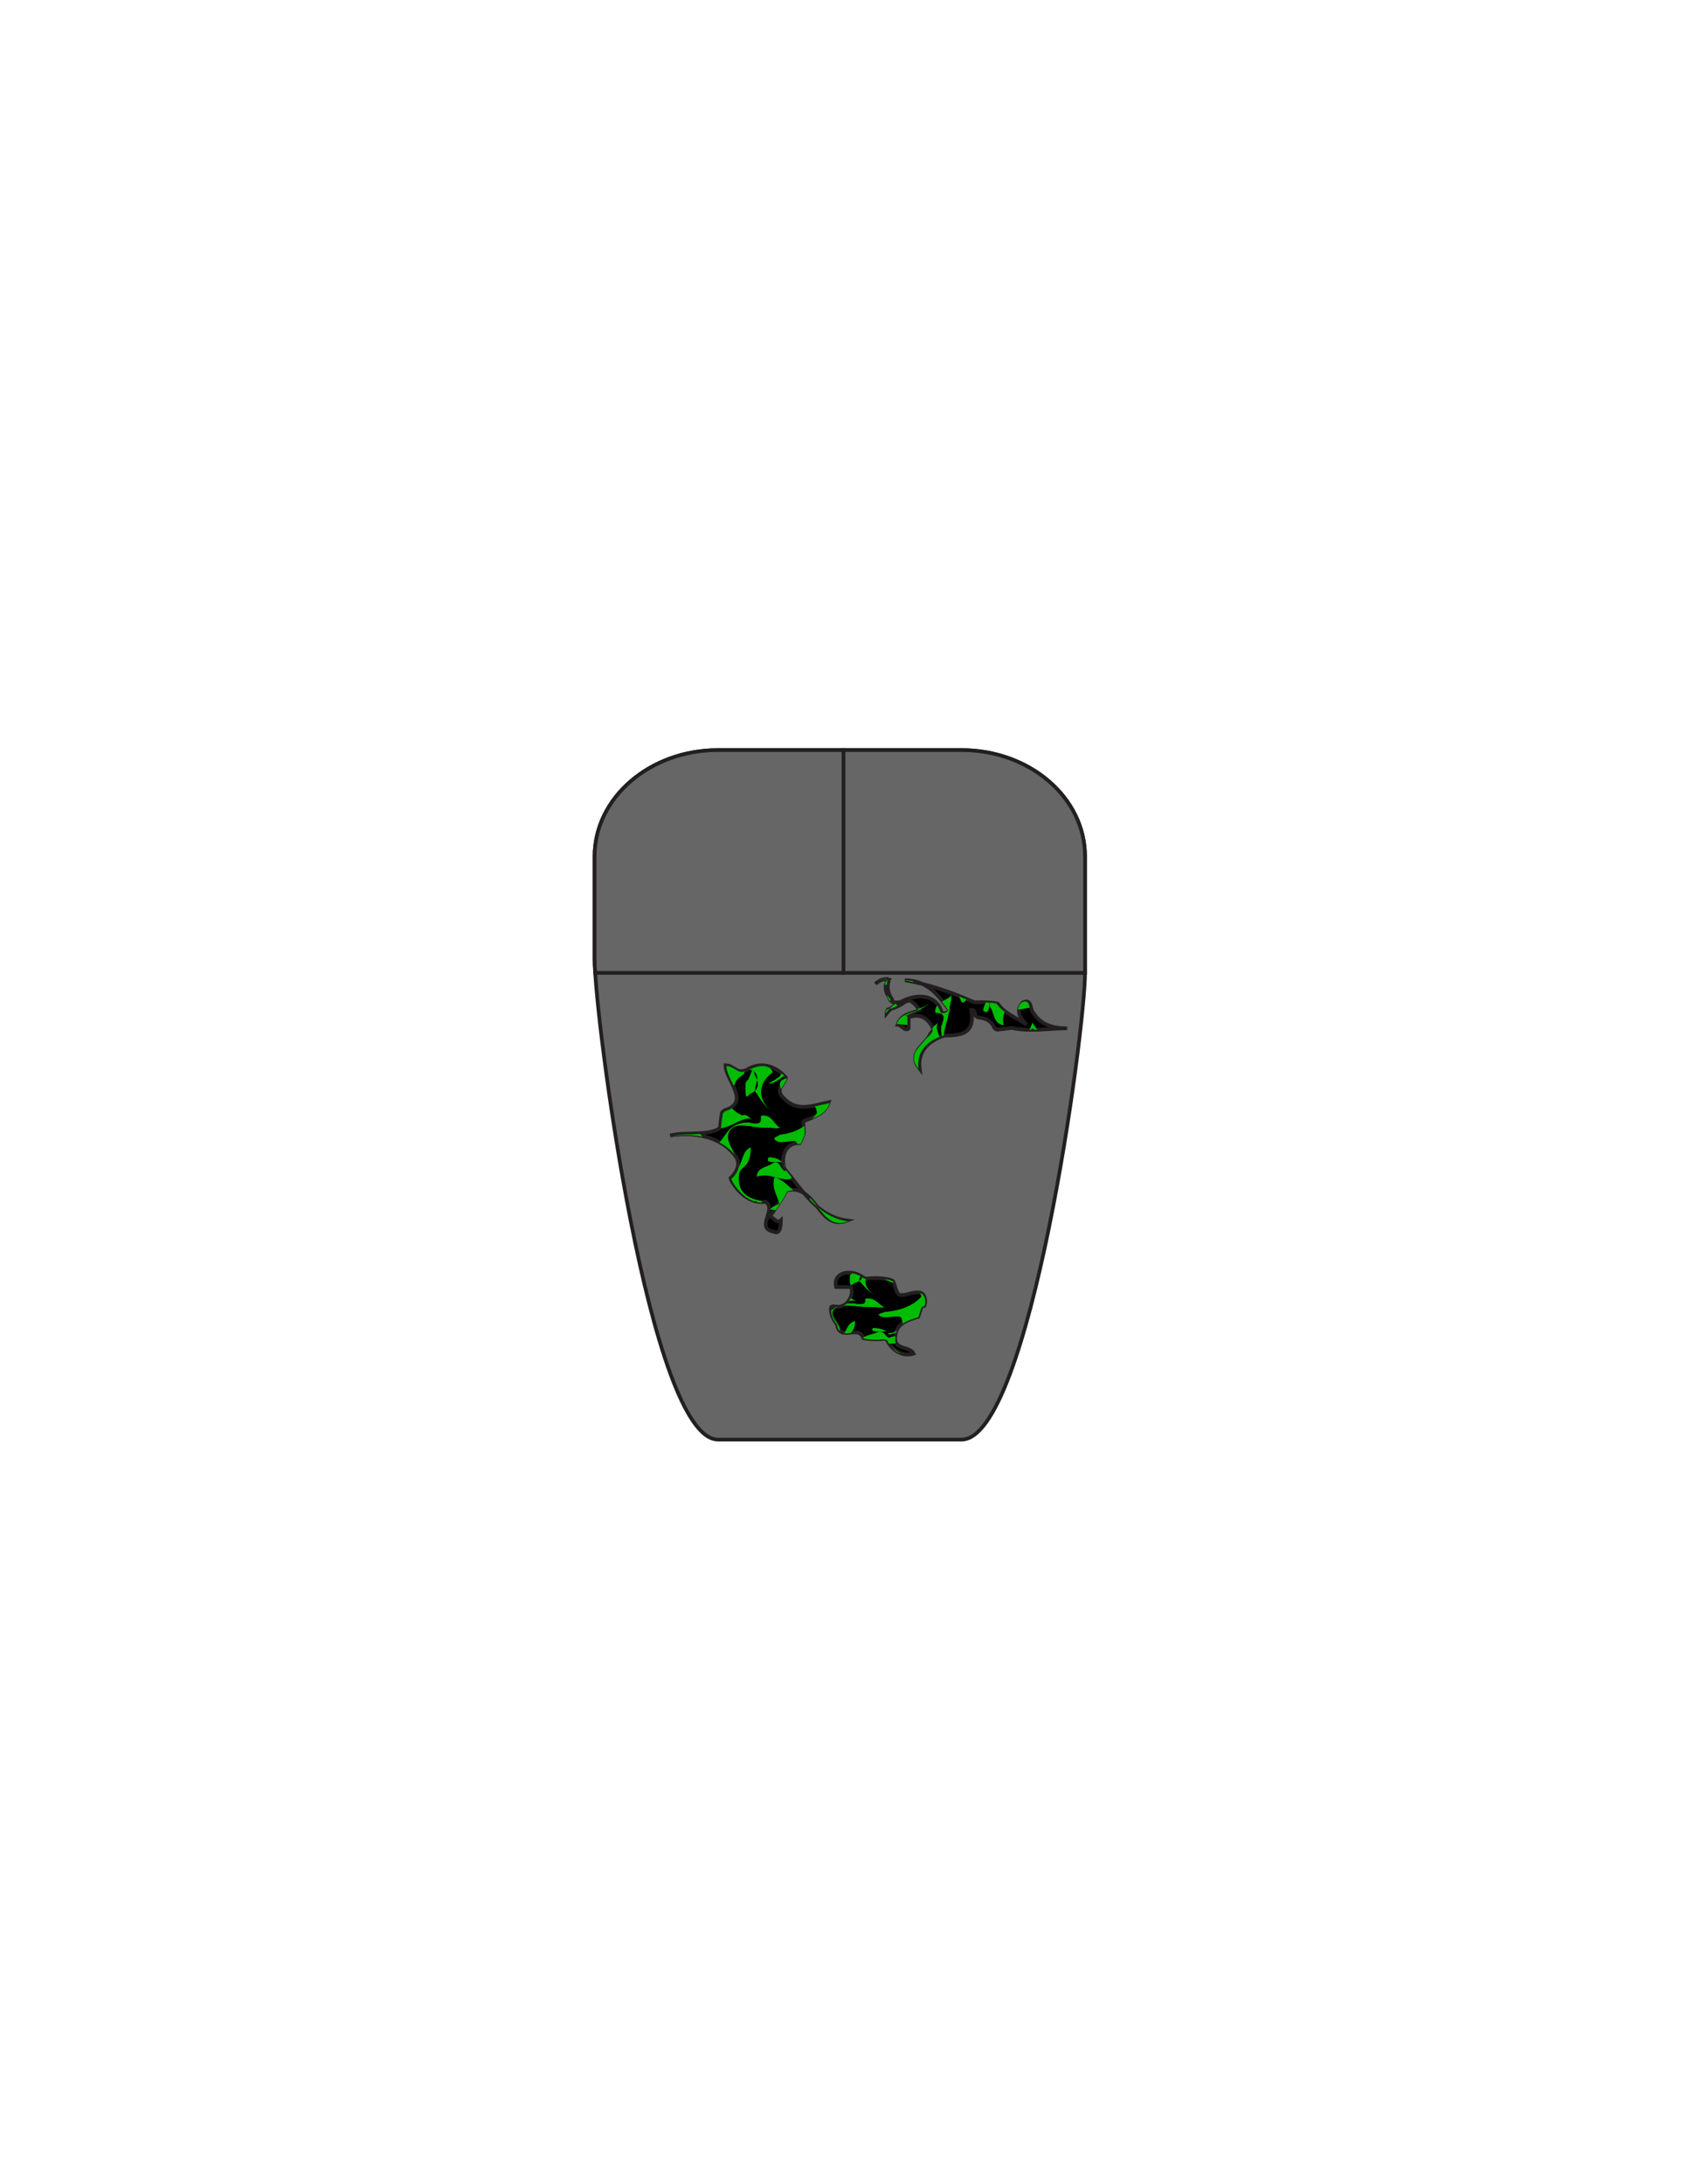 <?xml version="1.0" encoding="utf-8"?>
<!-- Generator: Adobe Illustrator 16.0.0, SVG Export Plug-In . SVG Version: 6.00 Build 0)  -->
<svg version="1.1" id="Layer_1" xmlns="http://www.w3.org/2000/svg" xmlns:xlink="http://www.w3.org/1999/xlink" x="0px" y="0px"
	 width="612px" height="792px" viewBox="0 0 612 792" enable-background="new 0 0 612 792" xml:space="preserve">
<rect id="body_frame" x="205" y="269" fill-opacity="0" fill="#BBBCBE" width="202" height="256"/>
<path id="PRIMARY_11_" fill="#666666" stroke="#231F20" stroke-width="1.339" stroke-miterlimit="10" d="M393.622,352.78
	c0,21.298-20.057,169.227-44.803,169.227h-88.316c-24.743,0-44.801-153.019-44.801-174.317v-37.133
	c0-21.297,20.058-38.563,44.801-38.563h88.316c24.746,0,44.803,17.266,44.803,38.563V352.78z"/>
<path id="PRIMARY_12_" fill="#666666" stroke="#231F20" stroke-width="1.339" stroke-miterlimit="10" d="M348.819,271.979h-42.993
	v80.802h87.795c0-0.005,0-0.011,0-0.016v-42.223C393.621,289.245,373.565,271.979,348.819,271.979z"/>
<path id="PRIMARY_13_" fill="#666666" stroke="#231F20" stroke-width="1.339" stroke-miterlimit="10" d="M306,271.979h-45.497
	c-24.743,0-44.801,17.266-44.801,38.563v37.133c0,1.258,0.073,2.989,0.209,5.106H306V271.979z"/>
<path stroke="#231F20" stroke-width="1.339" stroke-miterlimit="10" d="M291.575,411.073c-0.247,0.615-0.483,1.205-0.708,1.777
	c-0.226,0.571-0.441,1.122-0.795,1.61c-5.475-0.037-6.813,5.324-5.475,9.346c6.688,8.041,12.04,17.424,22.742,18.764
	c-10.702,4.021-10.702-13.402-22.073-10.952c-0.209,0.471-0.459,0.968-0.742,1.483c-1.411,2.579-3.606,5.615-5.278,8.129
	c1.338,0,2.675,2.681,4.013,1.34c0,1.341,0,5.361-2.675,4.021c-6.689-1.341,1.337-8.042-2.819-10.825
	c-0.456,0.068-0.917,0.103-1.384,0.103c-4.196,0-7.995-2.775-10.744-7.262c-0.266-0.481-0.52-0.983-0.605-1.447
	c2.174-2.014,3.512-4.694,2.174-7.375c-5.351-8.042-16.053-9.382-24.079-8.042c5.351-1.34,12.04,0,16.902-2.039
	c0.861-0.366,1.214-0.827,1.242-1.259c0.112-1.727,0.332-3.4,0.649-5.003c0.251-0.285,0.497-0.573,0.883-0.83
	c9.754-2.932,0.39-10.974,0.39-16.335c2.676,0,4.013,2.681,6.206,2.048c0.718-0.088,1.269-0.245,1.68-0.497
	c1.651-1.002,3.437-1.551,5.302-1.551c2.797,0,5.418,1.234,7.67,3.386c0.375,0.358,0.74,0.743,1.075,1.141
	c-0.529,2.175-3.205,3.516-1.867,6.196c5.351,6.701,10.702,4.021,17.391,2.681c-1.338,4.021-5.351,5.361-9.132,6.888
	c-0.147,0.409-0.112,0.773-0.081,1.141c0.045,0.55,0.081,1.105,0.103,1.667C291.563,409.938,291.575,410.503,291.575,411.073z"/>
<path stroke="#231F20" stroke-width="1.339" stroke-miterlimit="10" d="M375.247,367.799c2.538,3.735,6.552,5.076,11.902,5.076
	c-6.688,0-13.378,1.34-20.079-0.144c-0.414,0.061-0.838,0.12-1.271,0.177c-1.297,0.17-2.673,0.321-4.116,0.45
	c-0.354-0.121-0.758-0.269-1.091-0.861c-1.024-2.429-3.149-3.238-5.245-3.508c-0.523-0.067-1.033-0.175-1.479-0.729
	c-0.163-0.747-0.163-2.087-1.501-2.087c1.338,8.042-2.676,9.382-9.66,9.314c-0.619,0.183-1.192,0.393-1.752,0.627
	c-4.478,1.875-8.081,5.377-7.316,11.504c-4.281-5.361,0.855-8.149,3.161-11.479c0.289-0.417,0.533-0.841,0.708-1.281
	c0.706-0.831,0.982-1.371,1.009-1.702c0.044-0.342-0.159-0.479-0.202-0.655c-2.001-3.647-4.676-4.987-8.689-3.647
	c0,0,0,2.681,0,4.021c-1.338,1.34-2.676-1.34-4.013-1.34c1.337-4.021,5.351-4.021,8.026-5.361c-5.352-6.702-4.014-1.34-12.04,0
	c1.338,0,2.676-1.34,4.014-2.681c-1.338,0-2.676,0-3.079-2.037c-0.352-0.426-0.646-0.895-0.861-1.392
	c-0.646-1.492-0.587-3.239,0.711-4.828c-0.533-0.11-1.077-0.141-1.62-0.078c-1.087,0.125-2.174,0.628-3.178,1.633
	c1.338-1.34,2.76-1.843,4.191-1.783c0.477,0.02,0.777,0.281,0.433,1.437c-0.305,1.514-0.123,3.275,0.636,4.659
	c0.254,0.461,0.455,0.907,0.724,1.275c-0.632,1.113,0.706,1.113,2.044,1.113c0,2.681-4.014,1.34-4.014,4.021
	c5.351-6.702,17.391-9.382,19.979-0.512c0.389,0.426,0.84,0.428,1.258,0.344c0.837-0.168,1.506-0.503,1.506-1.173
	c-4.014-5.361-8.027-10.723-16.054-10.723c8.026,1.34,16.054,4.021,24.469,7.691c0.552,0.274,0.921,0.312,1.276,0.309
	c0.71-0.006,1.45-0.029,2.34-0.065c0.477,0.023,0.938,0.047,1.4,0.073c0.974,0.056,1.926,0.122,2.853,0.196
	c0.457,0.096,0.909,0.176,1.353,0.302c2.429,3.557,6.442,4.897,10.455,7.578c-2.675-2.681-4.013-5.361-1.337-8.042
	c2.675-1.34,2.675,1.34,3.262,2.948C374.648,367.021,374.942,367.467,375.247,367.799z"/>
<path stroke="#231F20" stroke-width="1.339" stroke-miterlimit="10" d="M335.312,473.462c-1.219-0.064-1.219,1.276-1.753,2.559
	c-0.126,0.503-0.27,0.986-0.457,1.456c-4.359,1.282-8.373,2.623-8.373,7.984c0,4.021,5.351,2.681,6.688,5.361
	c-4.013,1.34-8.026-1.341-9.569-4.896c-0.359-0.287-0.707-0.388-1.052-0.517c-1.05,0.147-2.137,0.225-3.251,0.225
	s-2.201-0.077-3.252-0.225c-0.35-0.05-0.696-0.107-1.037-0.172c-1.905-5.139-8.594,1.563-9.643-5.107
	c-0.35-0.411-0.663-0.84-0.936-1.283c-0.815-1.329-1.267-2.791-1.267-4.325c0-0.512,0.133-0.957,1.47-0.821
	c4.458,1.037,7.133-4.324,5.795-7.005c-1.338,0-4.014,0-5.351,0c-1.338-5.361,5.351-6.701,9.518-3.661
	c0.657,0.514,1.035,0.519,1.45,0.6c1.051-0.147,2.138-0.225,3.252-0.225c1.856,0,3.64,0.216,5.299,0.613
	c0.311,0.114,0.625,0.222,0.93,0.343c0.955,0.99,0.955,3.671,2.293,5.011c2.676,1.34,9.364-4.021,9.588,2.707
	C335.599,472.534,335.486,472.996,335.312,473.462z"/>
<g>
	<path id="SECONDARY_57_" fill="#00BC03" d="M269.376,423.594c2.967-2.209,2.967-5.764,2.967-7.54c-2.936,1.195-2.915,4.8-4.35,7.13
		c-0.289,1.57-1.292,3.044-2.617,4.27c0.086,0.465,0.339,0.966,0.606,1.447c1.995,3.257,4.549,5.595,7.401,6.641
		c0.38,0.035,0.762,0.056,1.145,0.056c0,0.101-0.03,0.176-0.043,0.266c0.51,0.125,1.028,0.204,1.554,0.242
		c0.206-0.167,0.411-0.335,0.614-0.505c-0.98-0.168-1.881-0.383-2.678-0.637c-5.633-1.775-6.22-5.528-5.892-9.027
		C268.145,425.27,268.34,424.581,269.376,423.594z"/>
	<path id="SECONDARY_56_" fill="#00BC03" d="M286.857,427.457c0.146-0.13,0.232-0.342,0.317-0.583
		c-0.644-0.819-1.296-1.633-1.958-2.437c-1.454,1.056-1.948-2.889-3.768-3.011c-0.324-0.021-0.692,0.078-1.114,0.351
		c-1.445,1.384-5.807,1.384-5.807,4.936c2.203-0.896,4.405-0.435,6.511,0.109c0.015-0.035,0.02-0.072,0.034-0.109
		c0.189,0.078,0.354,0.175,0.536,0.258C283.465,427.459,285.239,427.922,286.857,427.457z"/>
	<path id="SECONDARY_55_" fill="#00BC03" d="M281.073,412.5c-0.34,0.388-0.133,0.712,0.526,1.157
		c0.66,0.444,1.351,0.528,2.094,0.484c1.481-0.088,3.313-0.51,4.702-0.365c0.404,0.144,0.692,0.465,0.837,1.071
		c0.374-0.057,0.763-0.097,1.185-0.094c0.354-0.488,0.569-1.039,0.795-1.61c0.225-0.571,0.461-1.162,0.708-1.777
		c0-0.57-0.012-1.136-0.035-1.697c-0.019-0.458-0.05-0.91-0.083-1.36c-2.273,1.558-5.169,2.752-8.764,3.133
		C282.413,411.78,281.754,412.131,281.073,412.5z"/>
	<path id="SECONDARY_54_" fill="#00BC03" d="M282.162,434.708c0.274,0.666,0.486,1.307,0.511,1.878
		c-0.798,0.394-1.747,0.59-2.491,1.133c-0.303,0.335-0.563,0.602-0.815,0.846c-0.001,0.032,0,0.066-0.001,0.101
		c0.453-0.097,1.198,0.005,2.075,0.128c1.236-1.813,2.5-3.701,3.429-5.397c0.282-0.516,0.533-1.014,0.742-1.484
		c0.776-0.168,1.494-0.234,2.171-0.23c-1.69-1.644-3.528-3.489-6.174-4.71c-0.189-0.049-0.379-0.099-0.57-0.148
		C280.021,429.451,281.087,432.081,282.162,434.708z"/>
	<path id="SECONDARY_53_" fill="#00BC03" d="M266.438,418.594c-1.149-3.141-4.294-6.671-0.64-9.646
		c1.091-0.889,2.728-0.889,4.638-0.734c0.635,0.052,1.302,0.119,1.988,0.177c1.577,0.419,4.426,0.524,6.672,0.55
		c0.749,0.008,1.509,0.061,2.332,0.223c0.781-0.092,1.228-0.144,1.654-0.173c-2.247-1.034-3.111-5.159-6.978-4.411
		c-0.087,0.336,0.006,0.917-0.048,1.459c-0.107,1.089-0.865,1.93-4.562,0.948c-0.985,0.023-1.847,0.127-2.609,0.298
		c-4.385,0.981-5.493,4.172-7.866,7.004C263.051,415.348,264.902,416.759,266.438,418.594z"/>
	<path id="SECONDARY_52_" fill="#00BC03" d="M270.828,397.623c0.298,0.063,0.87-0.458,1.224-0.981
		c0.823-0.337,1.424-0.728,1.865-1.149c-0.068-0.385-0.017-0.806,0.085-1.254c0.184-0.807,0.533-1.697,0.66-2.596
		c-0.274-0.833-0.688-1.59-0.96-2.142c-0.026-0.55-0.181-0.937-0.414-1.225c-0.008-0.013-0.019-0.024-0.028-0.036
		c-0.239-0.279-0.555-0.463-0.909-0.608c-0.141,0.069-0.279,0.146-0.418,0.221c0.306,0.083,0.593,0.183,0.847,0.309
		c-0.437,1.243-0.437,1.243-1.296,3.253c-0.387,0.327-0.719,0.714-1.032,1.241C270.355,396.31,270.534,397.562,270.828,397.623z"/>
	<path id="SECONDARY_51_" fill="#00BC03" d="M284.645,422.927c-0.046-0.231-0.083-0.464-0.11-0.696
		c-0.029,0-0.059,0.001-0.087,0.003c0.031,0.183,0.021,0.395-0.064,0.659C284.476,422.919,284.557,422.916,284.645,422.927z"/>
	<path id="SECONDARY_50_" fill="#00BC03" d="M273.288,388.276c0.053,0.074,0.132,0.128,0.171,0.215
		c1.182,0.979,1.354,2.072,1.203,3.152c0.41,1.251,0.487,2.674-0.745,3.85c0.067,0.38,0.249,0.724,0.61,1.019
		c1.329,2.164,2.662,4.326,4.976,6.088c-4.241-3.558-5.031-9.444,0.746-13.732c-0.045-0.636-0.363-1.181-1.047-1.641
		c-0.391-0.227-0.894-0.428-1.513-0.603c-0.319-0.033-0.639-0.053-0.963-0.053c-1.523,0-2.987,0.383-4.375,1.062
		c0.416,0.113,0.698,0.331,0.909,0.608C273.271,388.252,273.279,388.265,273.288,388.276z"/>
	<path id="SECONDARY_49_" fill="#00BC03" d="M294.031,434.582c-0.153,0.041-0.303,0.086-0.46,0.117
		c1.011,1.1,2.064,2.127,3.168,3.071C295.878,436.665,295.001,435.553,294.031,434.582z"/>
	<path id="SECONDARY_48_" fill="#00BC03" d="M270.154,405.781c0.755-0.197,1.502-0.305,2.438,0.11c0,0-0.69-0.685-1.438-1.276
		c-0.646-0.337-1.393-0.562-1.792-0.126c-0.878-0.369-1.647-0.801-2.323-1.284c-0.58-0.414-1.073-0.867-1.496-1.341
		c-0.625,0.394-1.408,0.746-2.396,1.042c-0.385,0.256-0.632,0.544-0.883,0.829c-0.316,1.603-0.537,3.276-0.648,5.003
		c-0.009,0.139-0.067,0.278-0.148,0.419C264.79,408.604,267.537,406.627,270.154,405.781z"/>
	<path id="SECONDARY_47_" fill="#00BC03" d="M254.028,411.199c-3.538,0.197-7.295,0.021-10.556,0.838
		c3.502-0.586,7.516-0.659,11.371,0.112C254.546,411.832,254.276,411.516,254.028,411.199z"/>
	<path id="SECONDARY_46_" fill="#00BC03" d="M296.739,437.771c2.817,3.622,5.491,7.144,10.945,5.094
		C303.283,442.313,299.794,440.39,296.739,437.771z"/>
	<path id="SECONDARY_45_" fill="#00BC03" d="M266.581,393.233c0.086-0.564,0.343-1.142,0.838-1.733
		c0.494-0.594,1.224-1.204,2.255-1.837c0.277-0.407,0.396-0.776,0.448-1.119c-0.129,0.023-0.236,0.056-0.379,0.074
		c-2.192,0.633-3.53-2.047-6.206-2.047c0,2.083,1.413,4.569,2.568,7.004C266.259,393.459,266.411,393.342,266.581,393.233z"/>
	<path id="SECONDARY_44_" fill="#00BC03" d="M296.346,403.618c-0.423,0.688-0.954,1.371-1.542,2.039
		c2.742-1.202,5.201-2.707,6.191-5.684c-1.913,0.384-3.713,0.872-5.438,1.223C296.052,401.865,296.346,402.651,296.346,403.618z"/>
	<path id="SECONDARY_43_" fill="#00BC03" d="M285.42,391.042c-1.884,0.319-3.16,1.265-2.166,3.693
		c0.054,0.043,0.115,0.08,0.168,0.123c0.473-1.296,1.706-2.354,2.048-3.761C285.456,391.078,285.436,391.062,285.42,391.042z"/>
	<path id="SECONDARY_42_" fill="#00BC03" d="M278.89,392.958c2.154,0,3.778-1.729,5.657-2.842c-0.052-0.051-0.098-0.109-0.15-0.16
		c-0.273-0.261-0.552-0.508-0.837-0.741C282.537,391.222,280.715,391.472,278.89,392.958z"/>
	<path id="SECONDARY_41_" fill="#00BC03" d="M278.977,421.157c1.006,0.443,3.491-0.046,4.744,0.358
		c-0.585-0.843-1.595-1.318-2.543-1.58c-1.195-0.328-2.288-0.328-2.288-0.328C278.327,420.492,278.462,420.936,278.977,421.157z"/>
</g>
<g>
	<path id="SECONDARY_40_" fill="#00BC03" d="M348.849,363.319c0.398,0.39,0.793,0.229,1.374-0.369
		c0.165-0.169,0.29-0.347,0.396-0.529c-0.901-0.381-1.8-0.75-2.693-1.107C348.222,361.956,348.525,362.625,348.849,363.319z"/>
	<path id="SECONDARY_39_" fill="#00BC03" d="M324.714,363.95c-0.686,0.678-1.371,1.315-2.056,1.732
		c0.142-0.054,0.287-0.105,0.435-0.154c-0.105,0.092-0.208,0.188-0.311,0.283c1.192-0.328,2.141-0.739,2.909-1.155
		C325.356,364.451,325.035,364.202,324.714,363.95z"/>
	<path id="SECONDARY_38_" fill="#00BC03" d="M340.518,376.114c0.112-0.047,0.237-0.081,0.353-0.126
		c-0.375-0.935-0.717-1.838-0.926-2.712c-0.134-0.779-0.168-1.536,0.411-2.412c0,0-0.858,0.594-1.616,1.258
		c-0.457,0.597-0.801,1.309-0.353,1.766c-0.521,0.825-1.102,1.531-1.73,2.138c-0.2,0.193-0.406,0.369-0.614,0.54
		c-2.418,3.148-6.938,5.923-2.842,11.052C332.437,381.491,336.039,377.989,340.518,376.114z"/>
	<path id="SECONDARY_37_" fill="#00BC03" d="M356.646,366.449c0.936,0.682,1.455,0.605,1.769,0.123c0.397-0.602,0.433-1.86,0.564-3
		c-0.431-0.031-0.857-0.063-1.297-0.09c-0.149,0.242-0.282,0.49-0.393,0.737C356.775,365.362,356.646,366.449,356.646,366.449z"/>
	<path id="SECONDARY_36_" fill="#00BC03" d="M322.658,365.683c-0.239,0.089-0.464,0.191-0.667,0.315
		c-0.272,0.06-0.532,0.125-0.83,0.175c0.272,0,0.547-0.068,0.821-0.169c-0.438,0.271-0.75,0.666-0.804,1.322
		c0.103-0.066,0.203-0.12,0.305-0.174c0.402-0.47,0.836-0.916,1.299-1.34c-0.242,0.066-0.505,0.124-0.768,0.182
		C322.229,365.911,322.443,365.813,322.658,365.683z"/>
	<path id="SECONDARY_35_" fill="#00BC03" d="M342.41,375.486c0.035-0.672,0.161-1.396,0.324-2.164
		c0.134-0.626,0.287-1.282,0.437-1.954c0.659-1.514,1.113-4.333,1.409-6.565c0.096-0.742,0.246-1.494,0.528-2.29
		c-0.014-0.791-0.019-1.241-0.003-1.67c-0.693,1.012-2.147,1.617-3.445,2.401c0.765,0.953,1.503,1.94,2.242,2.927
		c0,0.67-0.669,1.005-1.505,1.173c-0.418,0.083-0.87,0.082-1.258-0.344c-0.272-0.931-0.668-1.707-1.129-2.392
		c-0.524,0.654-0.84,1.468-0.73,2.582c0.37,0.134,1.041,0.119,1.648,0.246c1.222,0.252,2.087,1.122,0.539,4.667
		c-0.092,0.983-0.075,1.855,0.028,2.635c0.044,0.336,0.105,0.655,0.182,0.96c0.2-0.068,0.383-0.15,0.592-0.212
		C342.317,375.487,342.362,375.486,342.41,375.486z"/>
	<path id="SECONDARY_34_" fill="#00BC03" d="M364.185,371.75c-0.559-1.709-0.276-3.319,0.26-4.859
		c-1.102-0.824-2.096-1.75-2.904-2.935c-0.444-0.125-0.896-0.206-1.354-0.302c-0.289-0.023-0.595-0.04-0.889-0.062
		c-0.14,0.166-0.246,0.348-0.288,0.558c-0.062,0.319,0.008,0.699,0.269,1.154C360.675,366.929,360.158,371.271,364.185,371.75z"/>
	<path id="SECONDARY_33_" fill="#00BC03" d="M370.657,363.492c-0.851,0.853-1.293,1.706-1.417,2.558
		c1.433-0.061,2.896-0.36,4.363-0.694C373.219,363.899,372.783,362.428,370.657,363.492z"/>
	<path id="SECONDARY_32_" fill="#00BC03" d="M331.409,355.854c-1.097-0.253-2.271-0.404-3.56-0.404
		c1.133,0.189,2.266,0.412,3.399,0.653C331.304,356.022,331.354,355.937,331.409,355.854z"/>
	<path id="SECONDARY_31_" fill="#00BC03" d="M318.633,355.688c0.557-0.29,1.123-0.465,1.691-0.531
		c0.498-0.058,0.996-0.028,1.485,0.061c-0.103-0.145-0.269-0.202-0.472-0.21c-0.926-0.039-1.847,0.163-2.744,0.669
		C318.606,355.68,318.62,355.684,318.633,355.688z"/>
	<path id="SECONDARY_30_" fill="#00BC03" d="M321.944,355.235c-0.044-0.009-0.09-0.009-0.135-0.018
		c0.025,0.035,0.046,0.073,0.063,0.119C321.898,355.304,321.917,355.269,321.944,355.235z"/>
	<path id="SECONDARY_29_" fill="#00BC03" d="M321.226,357.01c0.164,0.056,0.312,0.115,0.459,0.173
		c0.023-0.248,0.038-0.5,0.086-0.739c0.163-0.549,0.18-0.892,0.103-1.107c-0.396,0.507-0.667,1.027-0.831,1.552
		C321.104,356.931,321.163,356.965,321.226,357.01z"/>
	<path id="SECONDARY_28_" fill="#00BC03" d="M373.472,373.415c0.233,0.001,0.468,0.015,0.701,0.013
		c0.026-0.16,0.062-0.318,0.081-0.479c0.465,0.056,0.797,0.222,1.048,0.448c0.311-0.008,0.622-0.013,0.933-0.025
		c-0.525-0.908-1.123-1.729-1.726-2.535C374.201,371.787,373.852,372.654,373.472,373.415z"/>
	<path id="SECONDARY_27_" fill="#00BC03" d="M337.438,363.544c-1.355,1.117-2.903,1.9-4.529,2.276
		c0.101,0.122,0.187,0.22,0.292,0.352c-1.386,0.694-3.129,1.033-4.674,1.752c0.067,0.069,0.136,0.14,0.202,0.217
		c0.439-0.015,0.85-0.148,1.226-0.47C332.561,366.643,335.167,365.607,337.438,363.544z"/>
	<path id="SECONDARY_26_" fill="#00BC03" d="M324.128,363.467c-0.008-0.006-0.014-0.014-0.021-0.02
		c-0.387-0.046-0.746-0.152-1.06-0.358C323.2,363.333,323.607,363.432,324.128,363.467z"/>
	<path id="SECONDARY_25_" fill="#00BC03" d="M323.047,363.09c-0.095-0.15-0.09-0.357,0.057-0.644
		c-0.396-0.454-0.777-0.952-1.138-1.499c-0.079-0.004-0.153,0.008-0.229,0.01c0.114,0.17,0.228,0.339,0.358,0.498
		C322.266,362.319,322.61,362.803,323.047,363.09z"/>
	<path id="SECONDARY_24_" fill="#00BC03" d="M328.178,368.094c-1.215,0.629-2.27,1.553-2.884,3.139
		c1.778,0.25,3.032,0.384,3.894,0.433c0-1.316,0-2.812,0-2.812c0.012-0.004,0.021-0.005,0.031-0.009
		c-0.153-0.262-0.316-0.499-0.49-0.703C328.55,368.148,328.364,368.123,328.178,368.094z"/>
</g>
<g>
	<path id="SECONDARY_23_" fill="#00BC03" d="M322.309,483.377c0.032,0.13,0.021,0.28-0.063,0.469
		c0.709,0.142,1.202-0.083,1.736-0.268c0.349-0.12,0.723-0.213,1.11-0.291c0.07-0.237,0.151-0.464,0.244-0.68
		c-0.216,0.102-0.463,0.205-0.767,0.314C324.188,483.254,323.332,483.368,322.309,483.377z"/>
	<path id="SECONDARY_22_" fill="#00BC03" d="M319.039,481.751c-1.195-0.232-2.287-0.232-2.287-0.232
		c-0.563,0.627-0.428,0.94,0.086,1.098c1.006,0.313,3.492-0.032,4.745,0.253C320.997,482.273,319.989,481.938,319.039,481.751z"/>
	<path id="SECONDARY_21_" fill="#00BC03" d="M320.943,474.003c-2.248-0.73-3.111-3.651-6.977-3.122
		c-0.088,0.237,0.005,0.647-0.05,1.033c-0.104,0.771-0.865,1.366-4.563,0.671c-0.829,0.015-1.556,0.077-2.225,0.166
		c-0.285,0.26-0.601,0.482-0.938,0.671c0.653-0.024,1.35-0.011,2.106,0.032c0.637,0.035,1.303,0.085,1.988,0.126
		c1.577,0.296,4.426,0.37,6.672,0.389c0.749,0.005,1.51,0.042,2.332,0.157C320.071,474.061,320.518,474.024,320.943,474.003z"/>
	<path id="SECONDARY_20_" fill="#00BC03" d="M319.311,482.808c-0.325-0.016-0.692,0.057-1.114,0.247
		c-1.071,0.727-3.742,0.916-5.056,1.99c0.055,0.115,0.107,0.231,0.155,0.361c0.341,0.063,0.688,0.121,1.038,0.171
		c1.05,0.147,2.137,0.226,3.251,0.226s2.201-0.078,3.252-0.226c0.345,0.13,0.692,0.23,1.052,0.517
		c0.162,0.372,0.356,0.733,0.569,1.082c0.78,0.06,1.537,0.047,2.263-0.1c0.108-0.068,0.179-0.175,0.245-0.291
		c-0.121-0.33-0.197-0.705-0.197-1.157c0-0.386,0.026-0.746,0.067-1.091c-0.497,0.052-0.979,0.113-1.437,0.19
		C321.688,486.094,321.259,482.899,319.311,482.808z"/>
	<path id="SECONDARY_19_" fill="#00BC03" d="M326.927,490.91c-1.05-0.653-2.091-1.425-3.274-2.176
		C324.569,489.7,325.691,490.466,326.927,490.91z"/>
	<path id="SECONDARY_18_" fill="#00BC03" d="M306.295,483.458c0.707,0.091,1.489,0.008,2.276-0.073
		c1.606-1.501,1.636-3.356,1.636-4.381C307.604,479.754,307.323,481.843,306.295,483.458z"/>
	<path id="SECONDARY_17_" fill="#00BC03" d="M304.443,462.851c0.009-0.039,0.027-0.081,0.041-0.123
		c-0.097,0.081-0.196,0.158-0.284,0.247C304.282,462.935,304.356,462.89,304.443,462.851z"/>
	<path id="SECONDARY_16_" fill="#00BC03" d="M303.654,480.299c0.174,1.103,0.503,1.835,0.938,2.32c0.9-2.585-5.616-5.936-0.938-8.64
		c-0.107-0.01-0.218-0.034-0.328-0.05c-0.702,0.395-1.29,0.852-1.832,1.344c0.1,1.32,0.514,2.583,1.224,3.742
		C302.991,479.458,303.304,479.888,303.654,480.299z"/>
	<path id="SECONDARY_15_" fill="#00BC03" d="M334.208,470.201c-2.182,2.516-6.545,5.03-13.308,5.537
		c-0.625,0.241-1.285,0.489-1.967,0.751c-0.34,0.272-0.132,0.503,0.527,0.818c0.661,0.315,1.351,0.373,2.093,0.342
		c1.484-0.061,3.315-0.358,4.703-0.257c0.48,0.12,0.813,0.4,0.913,1.016c0.047,0.545,0.193,1.051,0.386,1.537
		c1.523-1.063,3.513-1.691,5.586-2.302c0.188-0.47,0.332-0.952,0.457-1.455c0.534-1.282,0.534-2.623,1.754-2.559
		c0.175-0.466,0.287-0.929,0.342-1.379c-0.073-2.196-0.841-3.093-1.929-3.366C334.044,469.269,334.208,469.699,334.208,470.201z"/>
	<path id="SECONDARY_14_" fill="#00BC03" d="M310.455,471.812c0,0-0.69-0.485-1.439-0.903c-0.154-0.058-0.315-0.108-0.475-0.151
		c-0.149,0.337-0.324,0.667-0.534,0.979c0.002-0.001,0.005-0.002,0.008-0.002C308.772,471.594,309.519,471.519,310.455,471.812z"/>
	<path id="SECONDARY_13_" fill="#00BC03" d="M312.389,465.172c1.329,1.532,2.663,3.063,4.979,4.31
		c-2.546-1.511-3.834-3.611-3.215-5.712c-0.352-0.061-0.71-0.128-1.27-0.566c-0.04-0.029-0.083-0.05-0.122-0.077
		c-0.085,0.46-0.373,0.913-0.982,1.324C311.846,464.72,312.026,464.963,312.389,465.172z"/>
	<path id="SECONDARY_12_" fill="#00BC03" d="M308.313,462.442c-0.098,2.586,0.082,3.473,0.378,3.516
		c0.298,0.045,0.867-0.324,1.223-0.693c0.823-0.24,1.424-0.516,1.865-0.814c-0.067-0.272-0.017-0.57,0.085-0.888
		c0.084-0.259,0.201-0.531,0.317-0.81c-0.955-0.557-1.997-0.902-3.028-1.053C308.851,461.906,308.573,462.136,308.313,462.442z"/>
	<path id="SECONDARY_11_" fill="#00BC03" d="M323.814,464.534c-0.305-0.122-0.62-0.229-0.931-0.343
		c-0.583-0.139-1.184-0.249-1.795-0.342c0.013,0.023,0.016,0.04,0.028,0.064c0.892,0.514,1.968,0.92,3.109,1.277
		C324.108,464.938,323.979,464.704,323.814,464.534z"/>
</g>
</svg>
